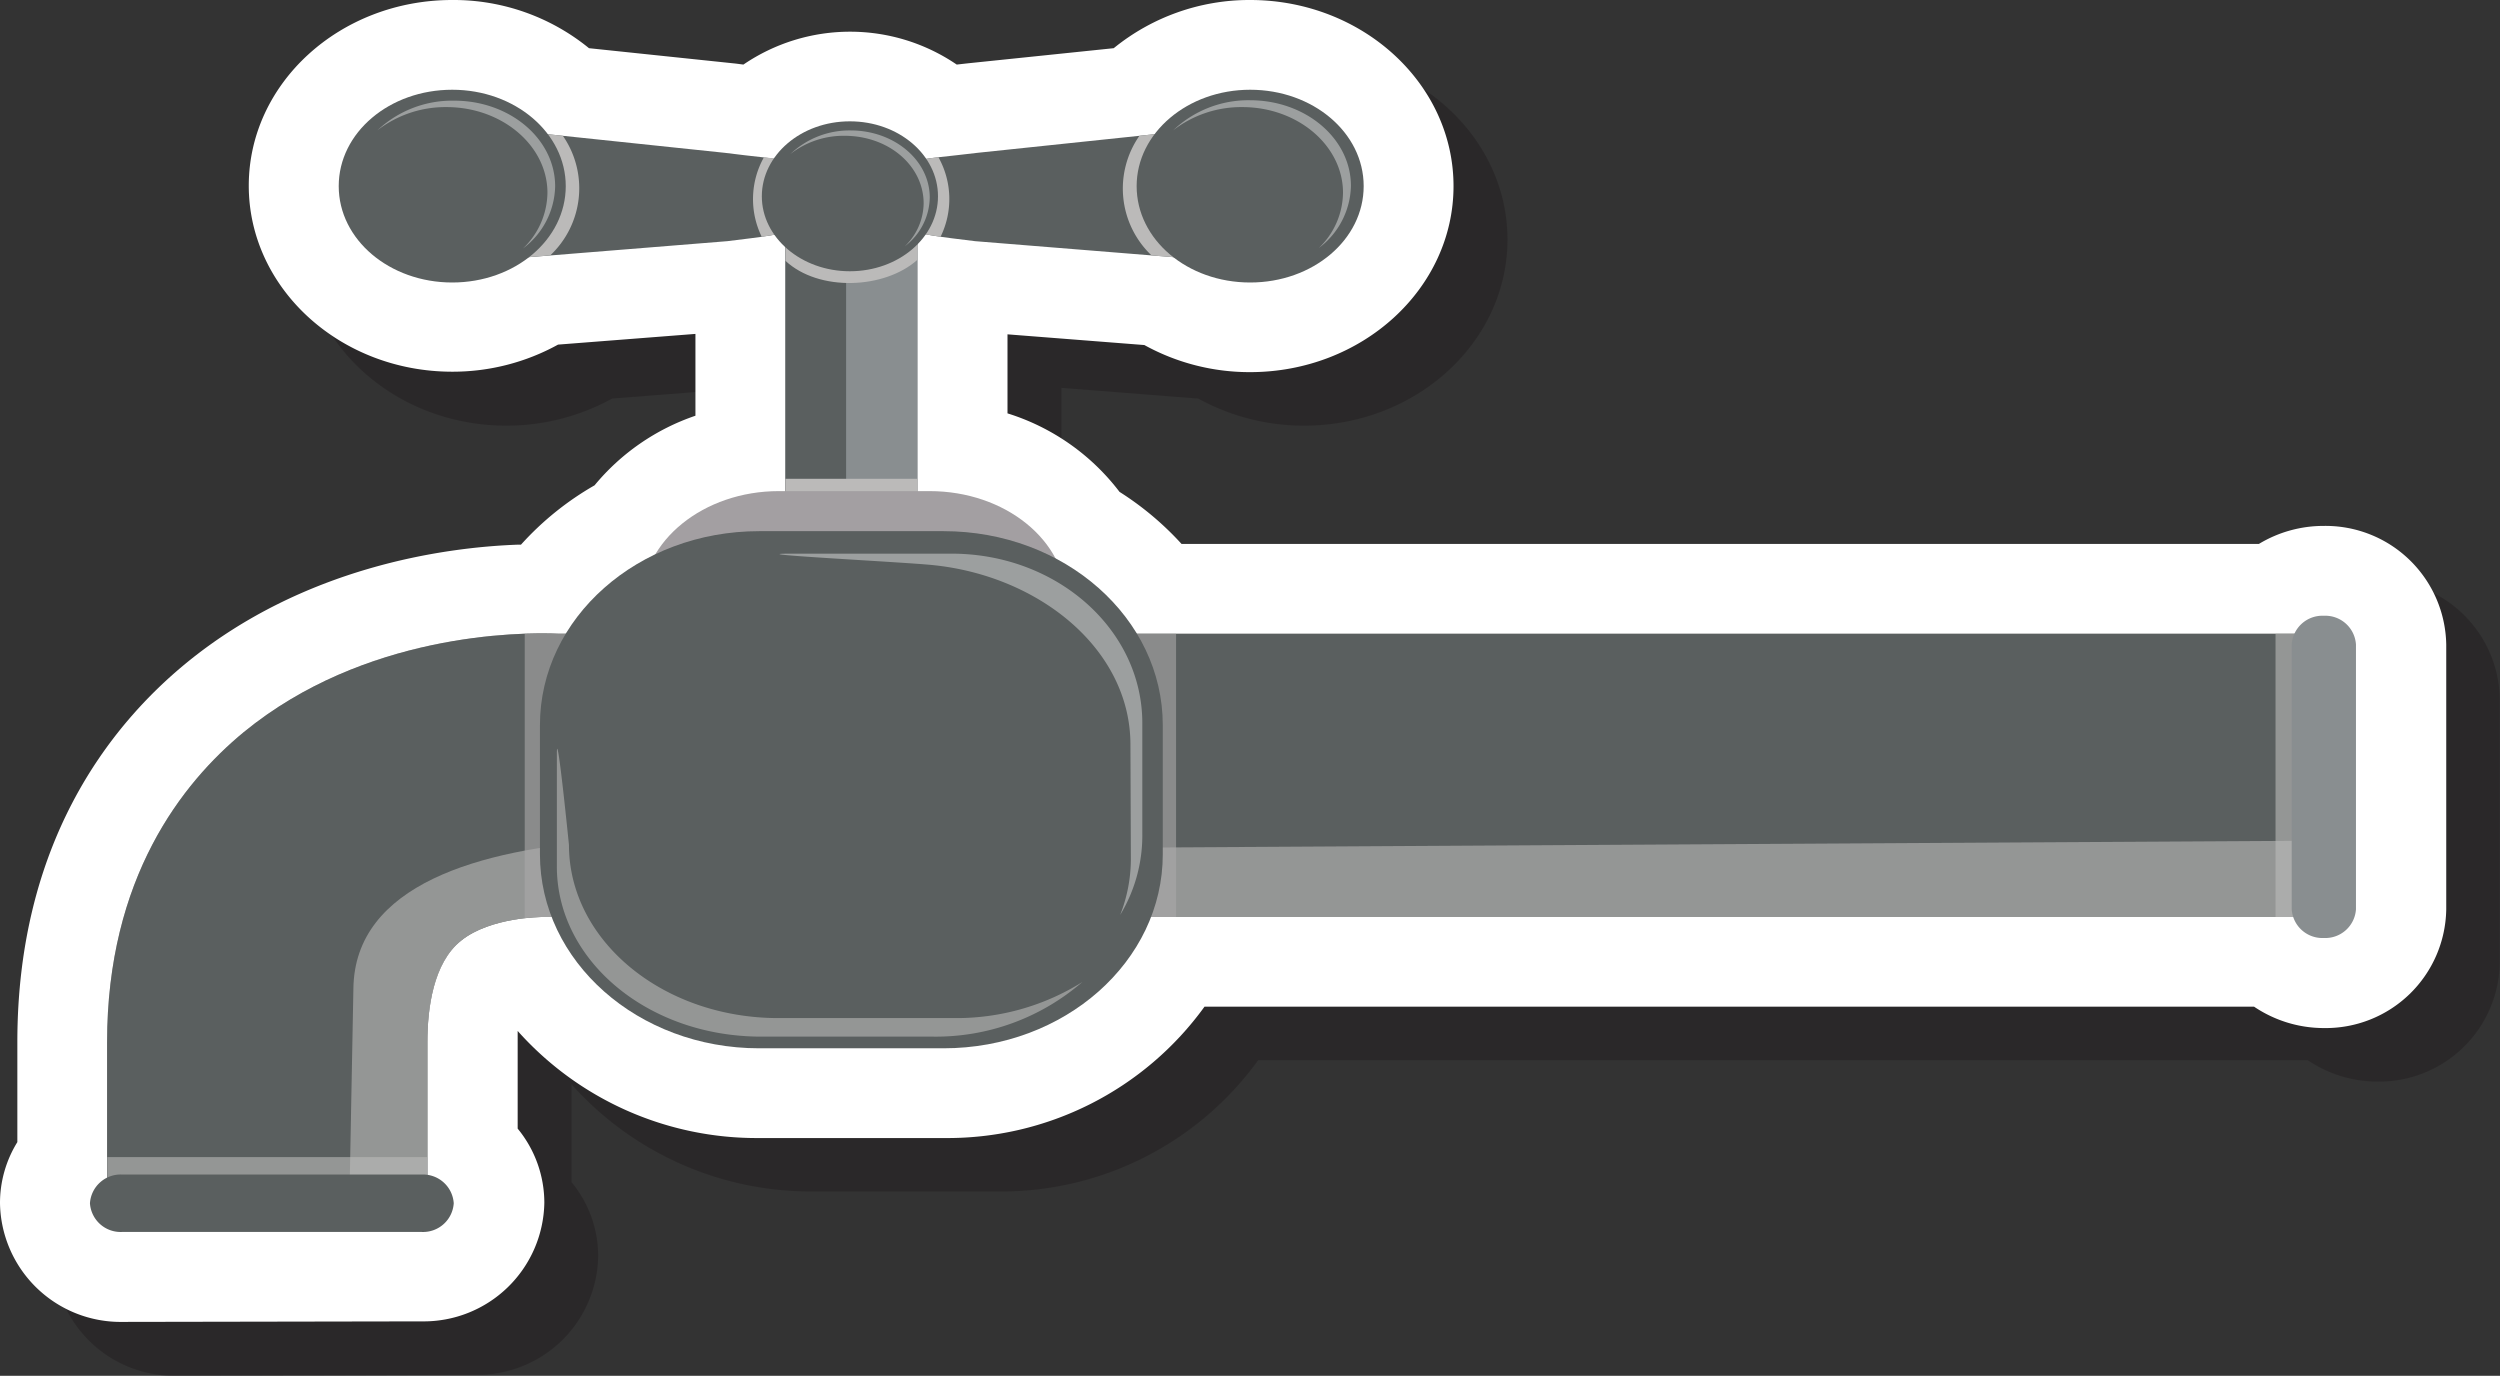 <svg id="Layer_1" data-name="Layer 1" xmlns="http://www.w3.org/2000/svg" width="233.45" height="128.47" viewBox="0 0 233.45 128.47">
  <rect x="0" y="0" width="233.45" height="128.47" fill="#333333" stroke="none"/>
  <defs>
    <style>
      .cls-1 {
        fill: #231f20;
        opacity: 0.5;
      }

      .cls-11, .cls-2 {
        fill: #fff;
      }

      .cls-3 {
        fill: #898e90;
      }

      .cls-4 {
        fill: #5a5f5f;
      }

      .cls-5, .cls-9 {
        fill: #bbbab9;
      }

      .cls-11, .cls-6 {
        opacity: 0.4;
      }

      .cls-7 {
        fill: #a39fa2;
      }

      .cls-10, .cls-8, .cls-9 {
        opacity: 0.6;
      }

      .cls-10, .cls-11, .cls-9 {
        isolation: isolate;
      }

      .cls-10 {
        fill: #aaa9a8;
      }
    </style>
  </defs>
  <g>
    <path class="cls-1" d="M16.46,128.47A11.26,11.26,0,0,1,5,117.4a10.72,10.72,0,0,1,1.62-5.71v-9.34c0-18.62,8.61-29.56,15.84-35.45C33.39,58,46.42,56.15,53.42,55.85h.26a28,28,0,0,1,6.88-5.54A20.84,20.84,0,0,1,70,43.8V36.22l-12.84,1a20.45,20.45,0,0,1-9.88,2.53c-10.47,0-19-7.79-19-17.38S36.79,5,47.26,5A20,20,0,0,1,60,9.54L73.77,11l.68.09a17.71,17.71,0,0,1,19.93,0L95.44,11,109,9.54A20,20,0,0,1,121.77,5c10.48,0,19,7.79,19,17.37s-8.52,17.38-19,17.38a20.45,20.45,0,0,1-9.88-2.53l-12.77-1v7.42A21.05,21.05,0,0,1,109.58,51a28.24,28.24,0,0,1,5.78,4.85H216a11.72,11.72,0,0,1,6-1.68,11.27,11.27,0,0,1,11.43,11.08V89.94A11.27,11.27,0,0,1,222,101a11.64,11.64,0,0,1-6.51-2h-98a29.59,29.59,0,0,1-24.33,12.26H75.92a29.94,29.94,0,0,1-22.55-10c0,.3,0,.64,0,1v8.13a10.82,10.82,0,0,1,2.49,6.92,11.26,11.26,0,0,1-11.42,11.07Z"/>
    <path class="cls-2" d="M11.43,123.44A11.27,11.27,0,0,1,0,112.36a10.81,10.81,0,0,1,1.62-5.71V97.32c0-18.63,8.62-29.56,15.84-35.46,10.9-8.89,23.93-10.75,30.92-11l.27,0a27.92,27.92,0,0,1,6.87-5.54,21,21,0,0,1,9.42-6.5V31.18l-12.83,1a20.37,20.37,0,0,1-9.88,2.53c-10.48,0-19-7.79-19-17.37S31.75,0,42.23,0A20,20,0,0,1,55,4.5L68.73,5.94l.69.09a17.69,17.69,0,0,1,19.92,0l1.06-.12L104,4.5A20.08,20.08,0,0,1,116.73,0c10.48,0,19,7.8,19,17.38s-8.52,17.37-19,17.37a20.33,20.33,0,0,1-9.87-2.53l-12.78-1V38.6a21,21,0,0,1,10.46,7.33,28.34,28.34,0,0,1,5.79,4.86H210.94A11.66,11.66,0,0,1,217,49.11a11.27,11.27,0,0,1,11.43,11.08V84.91A11.26,11.26,0,0,1,217,96a11.65,11.65,0,0,1-6.52-2h-98a29.63,29.63,0,0,1-24.34,12.27H70.89a29.9,29.9,0,0,1-22.55-10c0,.31,0,.64,0,1v8.12a10.91,10.91,0,0,1,2.49,6.92,11.27,11.27,0,0,1-11.43,11.08Z"/>
    <g>
      <g>
        <rect class="cls-3" x="73.34" y="19.41" width="12.35" height="36.8"/>
        <rect class="cls-4" x="73.34" y="19.41" width="5.67" height="36.8"/>
        <path class="cls-5" d="M73.34,24.35V19.41H85.68v4.84C82.62,27,76.47,27.27,73.34,24.35Z"/>
        <rect class="cls-5" x="73.34" y="44.71" width="12.35" height="11.5"/>
        <g>
          <path class="cls-4" d="M82.48,18.14c0,3.42,2.29,3.61,8.57,4.38l22.3,1.8c4.8,0,8.69-2.76,8.69-6.18h0c0-3.42-3.89-6.19-8.69-6.19L91.28,14.27c-5.43.69-8.8.45-8.8,3.87Z"/>
          <path class="cls-5" d="M106.4,12.68l6.95-.73c4.8,0,8.69,2.77,8.69,6.19s-3.89,6.18-8.69,6.18l-5.82-.47A8.61,8.61,0,0,1,106.4,12.68Z"/>
          <path class="cls-5" d="M87.63,14.68a8,8,0,0,1,.2,7.43c-3.86-.56-5.35-1.22-5.35-4C82.48,15.57,84.38,15.07,87.63,14.68Z"/>
          <path class="cls-4" d="M106.14,17.38c0,5,4.74,9,10.6,9s10.6-4,10.6-9-4.75-9-10.6-9S106.14,12.42,106.14,17.38Z"/>
          <g class="cls-6">
            <path class="cls-2" d="M116,10a10.39,10.39,0,0,0-6.45,2.17,10.18,10.18,0,0,1,7.17-2.81c5.21,0,9.43,3.58,9.43,8a7.44,7.44,0,0,1-3,5.8A7.26,7.26,0,0,0,125.41,18C125.41,13.61,121.2,10,116,10Z"/>
          </g>
        </g>
        <g>
          <path class="cls-4" d="M76.49,18.14c0,3.42-2.29,3.61-8.57,4.38l-22.31,1.8c-4.79,0-8.68-2.76-8.68-6.18h0c0-3.42,3.89-6.19,8.68-6.19l22.07,2.32C73.11,15,76.49,14.72,76.49,18.14Z"/>
          <path class="cls-5" d="M52.56,12.68l-7-.73c-4.79,0-8.68,2.77-8.68,6.19s3.89,6.18,8.68,6.18l5.82-.47A8.61,8.61,0,0,0,52.56,12.68Z"/>
          <path class="cls-5" d="M71.34,14.68a8,8,0,0,0-.21,7.43c3.86-.56,5.36-1.22,5.36-4C76.49,15.57,74.58,15.07,71.34,14.68Z"/>
          <path class="cls-4" d="M52.83,17.38c0,5-4.75,9-10.6,9s-10.6-4-10.6-9,4.74-9,10.6-9S52.83,12.42,52.83,17.38Z"/>
        </g>
        <path class="cls-4" d="M71.14,18.33c0,3.85,3.68,7,8.22,7s8.23-3.13,8.23-7-3.68-7-8.23-7S71.14,14.48,71.14,18.33Z"/>
        <g class="cls-6">
          <path class="cls-2" d="M78.86,12.68a8.08,8.08,0,0,0-5.06,1.71,8,8,0,0,1,5.63-2.21c4.08,0,7.39,2.8,7.39,6.26A5.82,5.82,0,0,1,84.49,23,5.66,5.66,0,0,0,86.25,19C86.25,15.49,83,12.68,78.86,12.68Z"/>
        </g>
        <g class="cls-6">
          <path class="cls-2" d="M41.69,10a10.39,10.39,0,0,0-6.45,2.17A10.18,10.18,0,0,1,42.41,9.4c5.21,0,9.43,3.58,9.43,8a7.44,7.44,0,0,1-3,5.8A7.31,7.31,0,0,0,51.12,18C51.12,13.61,46.9,10,41.69,10Z"/>
        </g>
      </g>
      <path class="cls-7" d="M60,56.21c0,5.71,5.72,10.35,12.77,10.35H86.81c7.06,0,12.78-4.64,12.78-10.35h0c0-5.72-5.72-10.35-12.78-10.35H72.72c-7,0-12.77,4.63-12.77,10.35Z"/>
      <g>
        <path class="cls-5" d="M39.91,97.32v13.41H10V97.32C10,82,17,73.11,22.77,68.36,34,59.17,48.38,59,52.22,59.18h165V85.63H51.83l-1.21,0s-4.85,0-7.58,2.22C40.46,89.91,39.91,94.14,39.91,97.32Z"/>
        <path class="cls-4" d="M39.91,97.32v13.41H10V97.32C10,82,17,73.11,22.77,68.36,34,59.17,48.38,59,52.22,59.18h165V85.63H51.83l-1.21,0s-4.85,0-7.58,2.22C40.46,89.91,39.91,94.14,39.91,97.32Z"/>
        <g class="cls-8">
          <path class="cls-5" d="M80.2,79.3l137.06-.8v7.13H51.83l-1.21,0s-4.85,0-7.58,2.22c-2.58,2.11-3.13,6.34-3.13,9.52v13.41H32.65L33,92.34C33.19,72.79,80.2,79.3,80.2,79.3Z"/>
        </g>
        <rect class="cls-9" x="10.02" y="108.05" width="29.89" height="2.68"/>
        <rect class="cls-9" x="212.49" y="59.18" width="4.76" height="26.45"/>
        <path class="cls-10" d="M52.22,59.18h57.6V85.63h-58l-1.21,0a14.35,14.35,0,0,0-1.61.1V59.19C50.39,59.14,51.49,59.15,52.22,59.18Z"/>
        <path class="cls-4" d="M70.89,49.6H88.11c11.3,0,20.47,8.11,20.47,18.11V79.78c0,10-9.17,18.11-20.47,18.11H70.89c-11.31,0-20.47-8.11-20.47-18.11V67.71C50.42,57.71,59.58,49.6,70.89,49.6Z"/>
        <path class="cls-11" d="M105.56,69.53c0-8.89-8.5-15.78-18.53-16.77-2.93-.29-18.35-1.06-13.18-1.06h15c9.84,0,17.82,7.08,17.82,15.82V78.06a14.32,14.32,0,0,1-2.07,7.38,14.31,14.31,0,0,0,1-5.18Z"/>
        <path class="cls-9" d="M53.13,78.9c0,8.93,8.76,16.17,19.57,16.17H89.16a22.18,22.18,0,0,0,11.91-3.37,20.9,20.9,0,0,1-14,5.1h-16C60.51,96.8,52,89.69,52,80.92V70.34C52,67.65,53.13,78.9,53.13,78.9Z"/>
        <path class="cls-3" d="M217,87.59a2.87,2.87,0,0,0,3-2.68V60.19a2.87,2.87,0,0,0-3-2.69h0a2.87,2.87,0,0,0-3,2.69V84.91A2.87,2.87,0,0,0,217,87.59Z"/>
        <path class="cls-4" d="M8.4,112.36a2.87,2.87,0,0,0,3,2.68H39.37a2.87,2.87,0,0,0,3-2.68h0a2.87,2.87,0,0,0-3-2.68H11.43A2.87,2.87,0,0,0,8.4,112.36Z"/>
      </g>
    </g>
  </g>
</svg>
